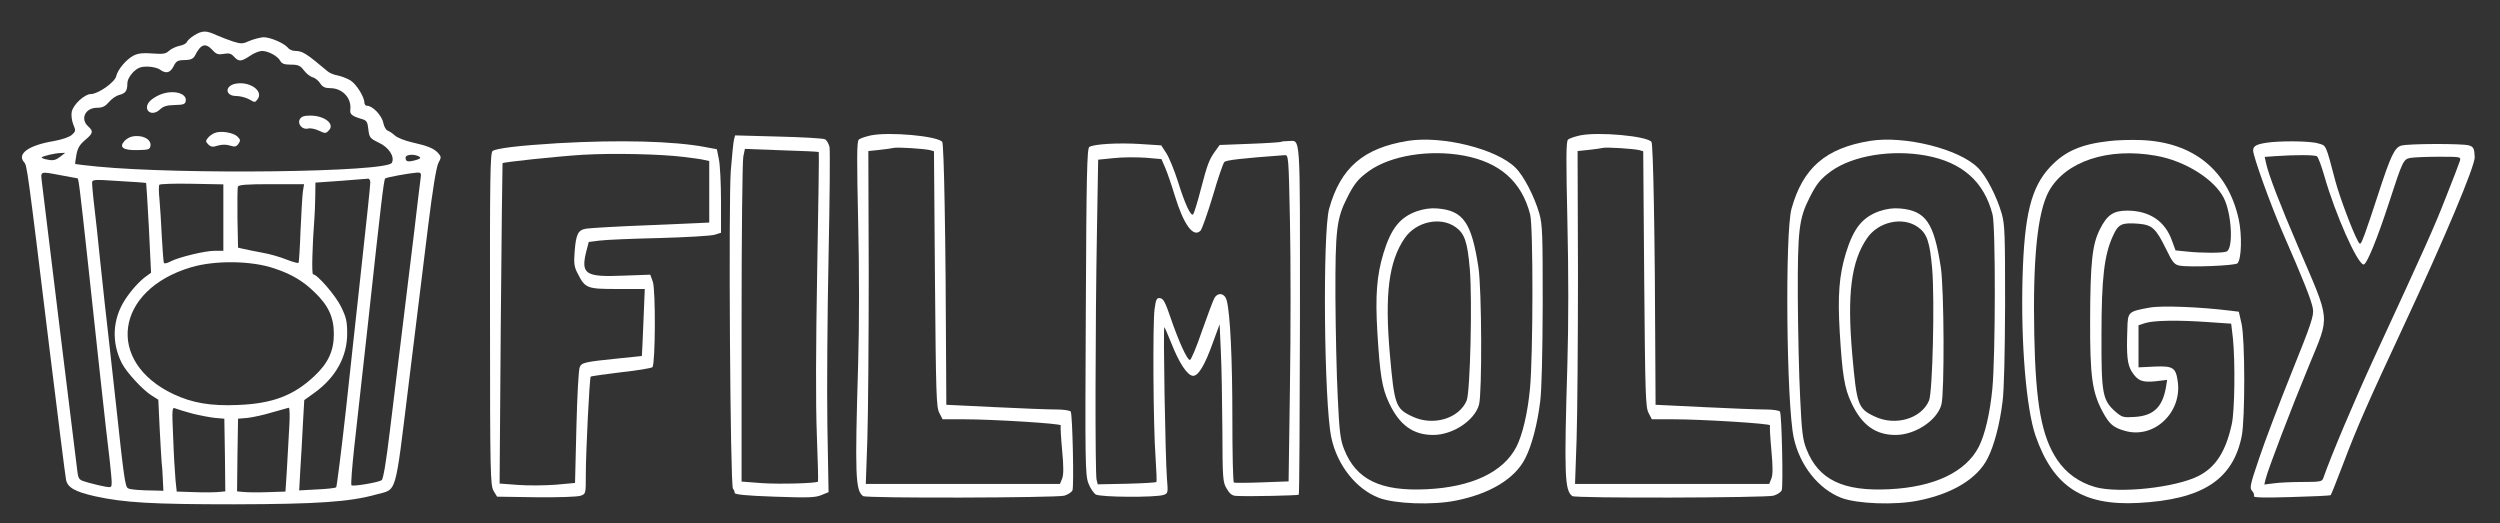 <?xml version="1.0" standalone="no"?>
<!DOCTYPE svg PUBLIC "-//W3C//DTD SVG 20010904//EN"
 "http://www.w3.org/TR/2001/REC-SVG-20010904/DTD/svg10.dtd">
<svg version="1.0" xmlns="http://www.w3.org/2000/svg"
 width="1276pt" height="267pt" viewBox="0 0 1276 267"
 preserveAspectRatio="xMidYMid meet">

<rect x="0" y="0" width="1276" height="267" fill="#333333" stroke="none"/>

<g transform="translate(0,267) scale(0.1,-0.1)"
fill="#fff" stroke="none">
<path d="M992 2490 c-18 -11 -35 -26 -38 -34 -3 -8 -20 -17 -38 -20 -18 -4
-42 -15 -53 -25 -17 -16 -30 -18 -85 -14 -47 4 -72 1 -95 -10 -39 -20 -82 -72
-90 -106 -6 -30 -92 -91 -129 -91 -32 0 -90 -53 -98 -91 -3 -17 0 -44 8 -64
13 -31 13 -35 -7 -53 -13 -12 -50 -24 -92 -32 -128 -21 -190 -65 -152 -108 15
-18 15 -12 132 -972 42 -338 78 -630 82 -648 7 -40 46 -62 148 -85 150 -33
294 -41 710 -41 424 1 589 12 725 50 108 30 94 -18 166 565 35 283 79 645 99
804 23 188 42 301 52 322 16 30 16 33 -1 52 -22 24 -52 36 -135 55 -35 8 -73
23 -85 34 -11 10 -28 22 -37 25 -9 3 -19 21 -23 41 -7 36 -54 86 -82 86 -8 0
-14 7 -14 15 0 30 -41 96 -72 115 -17 10 -46 21 -65 25 -19 3 -42 13 -51 21
-108 91 -128 104 -165 104 -14 0 -31 7 -38 17 -20 23 -89 53 -124 53 -16 -1
-48 -9 -70 -18 -35 -16 -43 -17 -85 -4 -25 8 -63 23 -86 33 -52 24 -71 24
-112 -1z m93 -76 c19 -21 29 -24 57 -19 26 5 38 2 52 -14 25 -27 37 -26 82 4
20 14 48 25 61 25 32 0 80 -26 93 -50 8 -15 21 -20 55 -20 37 0 48 -5 66 -29
12 -16 32 -32 44 -35 12 -3 30 -17 39 -31 12 -19 25 -25 52 -25 61 0 109 -50
102 -109 -3 -24 7 -33 57 -48 26 -7 31 -14 35 -53 5 -42 8 -46 53 -68 52 -24
83 -72 67 -103 -26 -48 -1074 -61 -1505 -19 -60 6 -110 12 -111 13 -1 1 1 22
6 47 6 34 17 52 44 75 41 34 44 45 16 70 -42 38 -15 95 46 95 27 0 41 7 60 29
13 16 36 32 51 36 33 8 43 21 43 58 0 18 11 39 29 58 24 23 38 29 73 29 24 0
53 -7 64 -15 30 -22 52 -18 69 15 16 31 20 33 70 34 19 1 33 8 40 22 30 60 54
67 90 28z m-779 -545 c-21 -16 -35 -20 -62 -14 -20 3 -34 9 -31 12 8 7 66 21
96 22 l24 1 -27 -21z m1833 2 c11 -7 6 -12 -20 -19 -38 -10 -49 -7 -49 14 0
16 46 19 69 5z m-1826 -96 c43 -8 80 -15 82 -15 6 0 10 -28 55 -442 16 -153
44 -403 60 -555 32 -288 33 -303 50 -443 5 -46 10 -97 10 -112 0 -26 -2 -27
-32 -22 -18 3 -56 12 -85 20 -50 14 -52 15 -58 57 -5 41 -169 1369 -181 1475
-7 60 -13 58 99 37z m1833 -22 c-3 -21 -17 -137 -31 -258 -15 -121 -42 -346
-61 -500 -19 -154 -48 -390 -64 -524 -19 -159 -34 -247 -42 -252 -19 -12 -147
-33 -154 -26 -4 4 3 91 14 194 12 104 44 395 72 648 65 599 79 717 86 724 6 6
122 27 162 30 22 1 23 -2 18 -36z m-1400 -17 c1 0 7 -104 14 -230 l11 -228
-22 -16 c-35 -24 -80 -74 -111 -122 -64 -99 -70 -218 -16 -324 24 -47 108
-138 154 -166 l32 -20 7 -148 c4 -81 9 -158 10 -172 2 -14 5 -52 6 -85 l3 -60
-32 1 c-92 1 -138 5 -149 12 -14 9 -20 46 -63 447 -17 154 -33 296 -35 315 -6
49 -32 284 -45 410 -6 58 -13 123 -15 145 -15 125 -25 222 -25 240 0 19 4 20
137 11 76 -4 139 -9 139 -10z m1144 4 c0 -20 -17 -177 -61 -580 -11 -102 -40
-362 -63 -578 -24 -216 -47 -396 -50 -399 -4 -4 -48 -9 -98 -11 l-91 -5 6 109
c4 60 10 164 13 230 l7 122 53 38 c108 78 166 184 166 301 0 63 -5 84 -31 137
-28 58 -122 166 -143 166 -8 0 -4 144 7 290 2 19 3 67 4 106 l1 72 128 9 c70
5 133 11 140 11 6 1 12 -7 12 -18z m-750 -180 l0 -170 -43 0 c-51 0 -182 -32
-226 -54 -16 -9 -32 -13 -34 -8 -3 4 -7 63 -11 132 -3 69 -9 155 -12 192 -4
36 -4 70 -1 75 3 4 77 7 166 5 l161 -3 0 -169z m406 133 c-3 -21 -8 -110 -12
-198 -3 -88 -8 -163 -10 -166 -2 -4 -30 4 -61 16 -32 13 -87 29 -123 35 -36 7
-78 15 -95 19 l-30 7 -3 149 c-1 82 0 155 2 162 4 10 45 13 172 13 l166 0 -6
-37z m-146 -393 c87 -29 145 -63 203 -119 73 -69 101 -130 101 -216 0 -86 -29
-149 -101 -216 -105 -98 -212 -139 -388 -146 -139 -6 -233 10 -329 55 -350
165 -299 533 90 648 122 36 307 34 424 -6z m-418 -741 c36 -9 88 -19 115 -22
l48 -4 3 -185 2 -186 -32 -3 c-18 -2 -74 -3 -124 -1 l-92 3 -6 57 c-3 31 -9
129 -12 216 -7 154 -6 159 12 151 10 -4 49 -16 86 -26z m494 -76 c-3 -60 -9
-156 -12 -215 l-7 -107 -91 -3 c-50 -2 -106 -1 -124 1 l-32 3 2 186 3 185 48
4 c27 3 83 15 125 28 43 12 81 23 86 24 5 0 6 -46 2 -106z"/>
<path d="M1203 2243 c-57 -11 -55 -63 3 -63 20 0 49 -8 66 -17 28 -17 30 -17
43 1 31 42 -40 92 -112 79z"/>
<path d="M815 2186 c-17 -7 -39 -21 -48 -30 -43 -43 4 -87 49 -45 18 17 36 22
76 23 44 1 53 4 56 20 8 42 -69 60 -133 32z"/>
<path d="M1530 2061 c-13 -25 14 -55 43 -47 12 3 36 -2 55 -11 31 -15 35 -15
50 1 33 33 -21 76 -95 76 -32 0 -45 -5 -53 -19z"/>
<path d="M1095 1991 c-12 -5 -27 -16 -34 -25 -12 -15 -12 -19 2 -33 13 -13 23
-15 49 -6 22 6 43 6 62 0 24 -8 32 -6 43 9 11 16 11 21 -5 37 -22 21 -87 31
-117 18z"/>
<path d="M674 1973 c-12 -2 -30 -13 -39 -23 -29 -32 -6 -48 68 -46 55 1 62 3
65 22 5 34 -43 58 -94 47z"/>
<path d="M4445 1979 c-27 -6 -55 -15 -62 -22 -10 -9 -10 -102 -3 -418 6 -257
6 -522 0 -725 -17 -571 -14 -647 25 -676 16 -12 984 -9 1027 2 20 6 39 19 42
28 8 24 0 388 -9 401 -3 6 -36 11 -73 11 -37 0 -178 5 -314 12 l-248 12 -1
186 c-2 677 -11 1145 -20 1156 -25 30 -270 52 -364 33z m301 -75 l21 -6 5
-651 c5 -589 7 -655 22 -684 l17 -33 107 0 c149 0 502 -22 496 -31 -2 -4 1
-61 7 -126 8 -85 8 -126 0 -146 l-11 -27 -495 0 -496 0 8 228 c4 125 7 507 7
849 l-2 622 57 6 c31 3 63 8 71 10 18 5 156 -4 186 -11z"/>
<path d="M8065 1979 c-27 -6 -55 -15 -62 -22 -10 -9 -10 -102 -3 -418 6 -257
6 -522 0 -725 -17 -571 -14 -647 25 -676 16 -12 984 -9 1027 2 20 6 39 19 42
28 8 24 0 388 -9 401 -3 6 -36 11 -73 11 -37 0 -178 5 -314 12 l-248 12 -1
186 c-2 677 -11 1145 -20 1156 -25 30 -270 52 -364 33z m301 -75 l21 -6 5
-651 c5 -589 7 -655 22 -684 l17 -33 107 0 c149 0 502 -22 496 -31 -2 -4 1
-61 7 -126 8 -85 8 -126 0 -146 l-11 -27 -495 0 -496 0 8 228 c4 125 7 507 7
849 l-2 622 57 6 c31 3 63 8 71 10 18 5 156 -4 186 -11z"/>
<path d="M3746 1956 c-3 -12 -10 -83 -16 -157 -12 -162 -3 -1609 11 -1623 5
-6 9 -15 9 -22 0 -8 57 -14 203 -19 171 -6 208 -5 239 8 l37 15 -6 339 c-3
186 0 575 6 864 6 289 8 540 5 558 -4 17 -14 35 -23 40 -9 5 -116 11 -238 14
l-221 6 -6 -23z m433 -62 c2 -2 -2 -272 -8 -601 -7 -392 -8 -681 -2 -838 5
-132 8 -241 6 -243 -8 -9 -194 -14 -285 -8 l-105 8 0 811 c0 447 4 829 9 849
l8 38 187 -7 c102 -3 188 -7 190 -9z"/>
<path d="M7185 1951 c-227 -37 -343 -138 -401 -346 -34 -123 -26 -995 11
-1168 30 -141 126 -263 243 -308 81 -31 275 -38 393 -14 175 35 302 112 354
216 33 64 62 174 76 289 8 58 12 251 13 495 0 356 -1 407 -17 464 -25 87 -79
193 -122 235 -96 96 -374 165 -550 137z m285 -75 c185 -34 297 -133 340 -301
16 -62 15 -723 -1 -889 -12 -125 -38 -235 -69 -296 -66 -129 -227 -206 -457
-217 -237 -12 -362 49 -423 205 -19 48 -24 89 -32 262 -6 113 -11 344 -12 515
-1 341 6 400 60 506 36 72 57 97 111 136 111 79 307 111 483 79z"/>
<path d="M7232 1592 c-87 -31 -132 -88 -171 -215 -34 -113 -42 -215 -31 -402
13 -217 24 -286 59 -360 53 -114 123 -165 226 -165 100 0 212 74 234 155 16
60 14 587 -3 700 -35 229 -77 290 -209 301 -35 3 -69 -2 -105 -14z m197 -81
c47 -33 61 -76 73 -215 13 -159 2 -626 -16 -670 -39 -93 -172 -132 -277 -82
-86 40 -92 58 -115 316 -27 308 -6 476 76 595 58 84 182 111 259 56z"/>
<path d="M9545 1951 c-227 -37 -343 -138 -401 -346 -34 -123 -26 -995 11
-1168 30 -141 126 -263 243 -308 81 -31 275 -38 393 -14 175 35 302 112 354
216 33 64 62 174 76 289 8 58 12 251 13 495 0 356 -1 407 -17 464 -25 87 -79
193 -122 235 -96 96 -374 165 -550 137z m285 -75 c185 -34 297 -133 340 -301
16 -62 15 -723 -1 -889 -12 -125 -38 -235 -69 -296 -66 -129 -227 -206 -457
-217 -237 -12 -362 49 -423 205 -19 48 -24 89 -32 262 -6 113 -11 344 -12 515
-1 341 6 400 60 506 36 72 57 97 111 136 111 79 307 111 483 79z"/>
<path d="M9592 1592 c-87 -31 -132 -88 -171 -215 -34 -113 -42 -215 -31 -402
13 -217 24 -286 59 -360 53 -114 123 -165 226 -165 100 0 212 74 234 155 16
60 14 587 -3 700 -35 229 -77 290 -209 301 -35 3 -69 -2 -105 -14z m197 -81
c47 -33 61 -76 73 -215 13 -159 2 -626 -16 -670 -39 -93 -172 -132 -277 -82
-86 40 -92 58 -115 316 -27 308 -6 476 76 595 58 84 182 111 259 56z"/>
<path d="M10765 1950 c-144 -16 -227 -53 -301 -132 -97 -104 -132 -243 -141
-568 -9 -331 19 -665 66 -803 90 -260 240 -359 524 -344 328 17 484 118 529
342 17 86 17 492 -1 572 l-14 62 -41 5 c-161 20 -356 27 -414 16 -110 -20
-112 -21 -114 -109 -5 -138 0 -180 22 -217 31 -48 53 -57 122 -50 l59 7 -6
-38 c-18 -102 -64 -145 -159 -151 -59 -4 -65 -2 -99 27 -66 59 -72 91 -71 391
0 291 14 410 59 507 27 60 45 68 131 61 69 -6 88 -24 139 -128 34 -70 43 -81
71 -86 51 -9 282 0 294 12 21 21 24 146 6 227 -56 249 -231 391 -496 402 -52
2 -126 0 -165 -5z m240 -75 c147 -26 296 -119 345 -215 41 -80 50 -260 14
-274 -20 -8 -125 -8 -201 0 l-59 6 -18 49 c-35 100 -114 153 -227 154 -72 0
-104 -21 -141 -95 -39 -77 -49 -167 -50 -460 -1 -290 10 -370 63 -470 35 -65
55 -83 118 -100 148 -40 290 97 266 255 -10 69 -24 78 -119 74 l-81 -4 0 107
0 108 34 11 c43 14 168 16 323 5 l116 -8 9 -76 c12 -121 9 -370 -6 -437 -31
-141 -82 -219 -169 -264 -118 -60 -406 -91 -528 -57 -83 24 -148 71 -194 139
-79 118 -110 282 -117 637 -8 387 16 626 74 733 84 153 302 226 548 182z"/>
<path d="M2845 1939 c-196 -12 -314 -26 -331 -40 -12 -10 -14 -138 -13 -858 0
-788 2 -848 18 -876 l18 -30 200 -3 c116 -1 212 2 227 8 26 9 26 11 26 107 0
118 19 495 25 501 2 2 72 12 155 22 83 9 155 21 160 26 15 16 17 394 2 436
l-13 36 -140 -5 c-191 -8 -215 8 -187 122 l13 50 55 7 c30 4 168 10 305 13
138 4 265 11 283 17 l32 10 0 163 c0 90 -5 186 -11 213 l-10 50 -57 11 c-163
31 -438 38 -757 20z m645 -70 c41 -5 87 -11 103 -15 l27 -6 0 -157 0 -157
-297 -13 c-164 -6 -313 -15 -331 -18 -42 -7 -52 -28 -59 -117 -5 -59 -2 -79
15 -111 39 -77 47 -80 204 -80 l139 0 -7 -170 c-4 -93 -7 -171 -8 -172 0 0
-53 -6 -116 -12 -175 -18 -191 -21 -201 -45 -6 -12 -13 -149 -17 -306 l-7
-285 -99 -9 c-55 -4 -142 -5 -193 -1 l-93 7 6 816 c4 450 8 818 9 819 4 6 280
35 409 43 152 9 395 4 516 -11z"/>
<path d="M6539 1946 c-2 -2 -74 -7 -159 -10 l-155 -6 -23 -32 c-31 -44 -39
-64 -74 -198 -16 -63 -34 -119 -38 -124 -12 -12 -42 52 -79 171 -18 56 -44
119 -58 141 l-26 40 -108 7 c-111 7 -235 0 -259 -15 -12 -7 -15 -146 -18 -840
-4 -768 -3 -834 13 -876 9 -25 27 -51 38 -58 25 -14 304 -16 346 -2 23 8 23
11 17 85 -8 102 -20 777 -13 771 3 -3 19 -41 37 -85 38 -97 79 -159 107 -163
28 -4 62 52 105 173 l33 90 6 -135 c4 -74 7 -255 8 -402 1 -252 2 -269 22
-302 15 -26 28 -36 47 -37 65 -4 316 2 321 6 3 3 5 406 6 896 0 979 5 909 -61
909 -17 0 -33 -2 -35 -4z m45 -408 c4 -188 4 -563 0 -834 l-7 -491 -136 -5
c-75 -3 -139 -3 -143 -1 -5 2 -8 150 -8 328 0 302 -11 535 -29 602 -10 37 -45
43 -63 11 -7 -13 -35 -88 -63 -167 -27 -80 -55 -146 -61 -148 -13 -4 -56 89
-100 217 -25 74 -36 96 -52 98 -18 3 -22 -4 -29 -55 -10 -72 -7 -596 5 -758 4
-66 7 -122 4 -125 -2 -3 -70 -7 -151 -9 l-148 -3 -6 23 c-8 29 -7 787 2 1279
l6 355 80 8 c44 5 117 5 162 2 l81 -7 20 -46 c11 -26 32 -87 47 -137 46 -151
95 -219 132 -183 8 8 36 88 63 177 26 90 53 168 59 174 10 10 88 19 307 35 21
2 21 -1 28 -340z"/>
<path d="M11565 1941 c-49 -8 -65 -17 -65 -39 0 -30 89 -277 150 -417 104
-238 149 -350 155 -391 6 -34 -8 -76 -108 -324 -63 -157 -138 -354 -166 -438
-47 -138 -50 -154 -36 -168 8 -9 12 -20 9 -26 -5 -8 51 -9 190 -5 109 3 200 7
202 10 2 2 31 73 63 158 72 191 130 321 311 709 208 445 362 812 361 858 -2
44 -6 53 -30 60 -35 10 -309 9 -344 -1 -35 -9 -55 -52 -120 -252 -25 -77 -55
-167 -67 -199 -22 -58 -23 -59 -36 -35 -26 47 -93 225 -114 304 -51 193 -46
181 -88 193 -41 13 -199 14 -267 3z m261 -69 c6 -4 23 -50 38 -102 55 -193
169 -450 200 -450 16 0 69 130 131 320 68 209 72 217 107 224 17 3 82 6 145 6
114 0 114 0 108 -22 -4 -13 -36 -97 -72 -187 -62 -158 -98 -238 -365 -816
-100 -217 -220 -500 -261 -618 -6 -15 -20 -17 -105 -17 -55 0 -121 -3 -147 -7
l-48 -6 7 29 c12 49 130 358 221 578 108 263 112 216 -55 606 -94 219 -152
370 -164 427 l-7 32 53 4 c103 7 203 7 214 -1z"/>
</g>
</svg>
